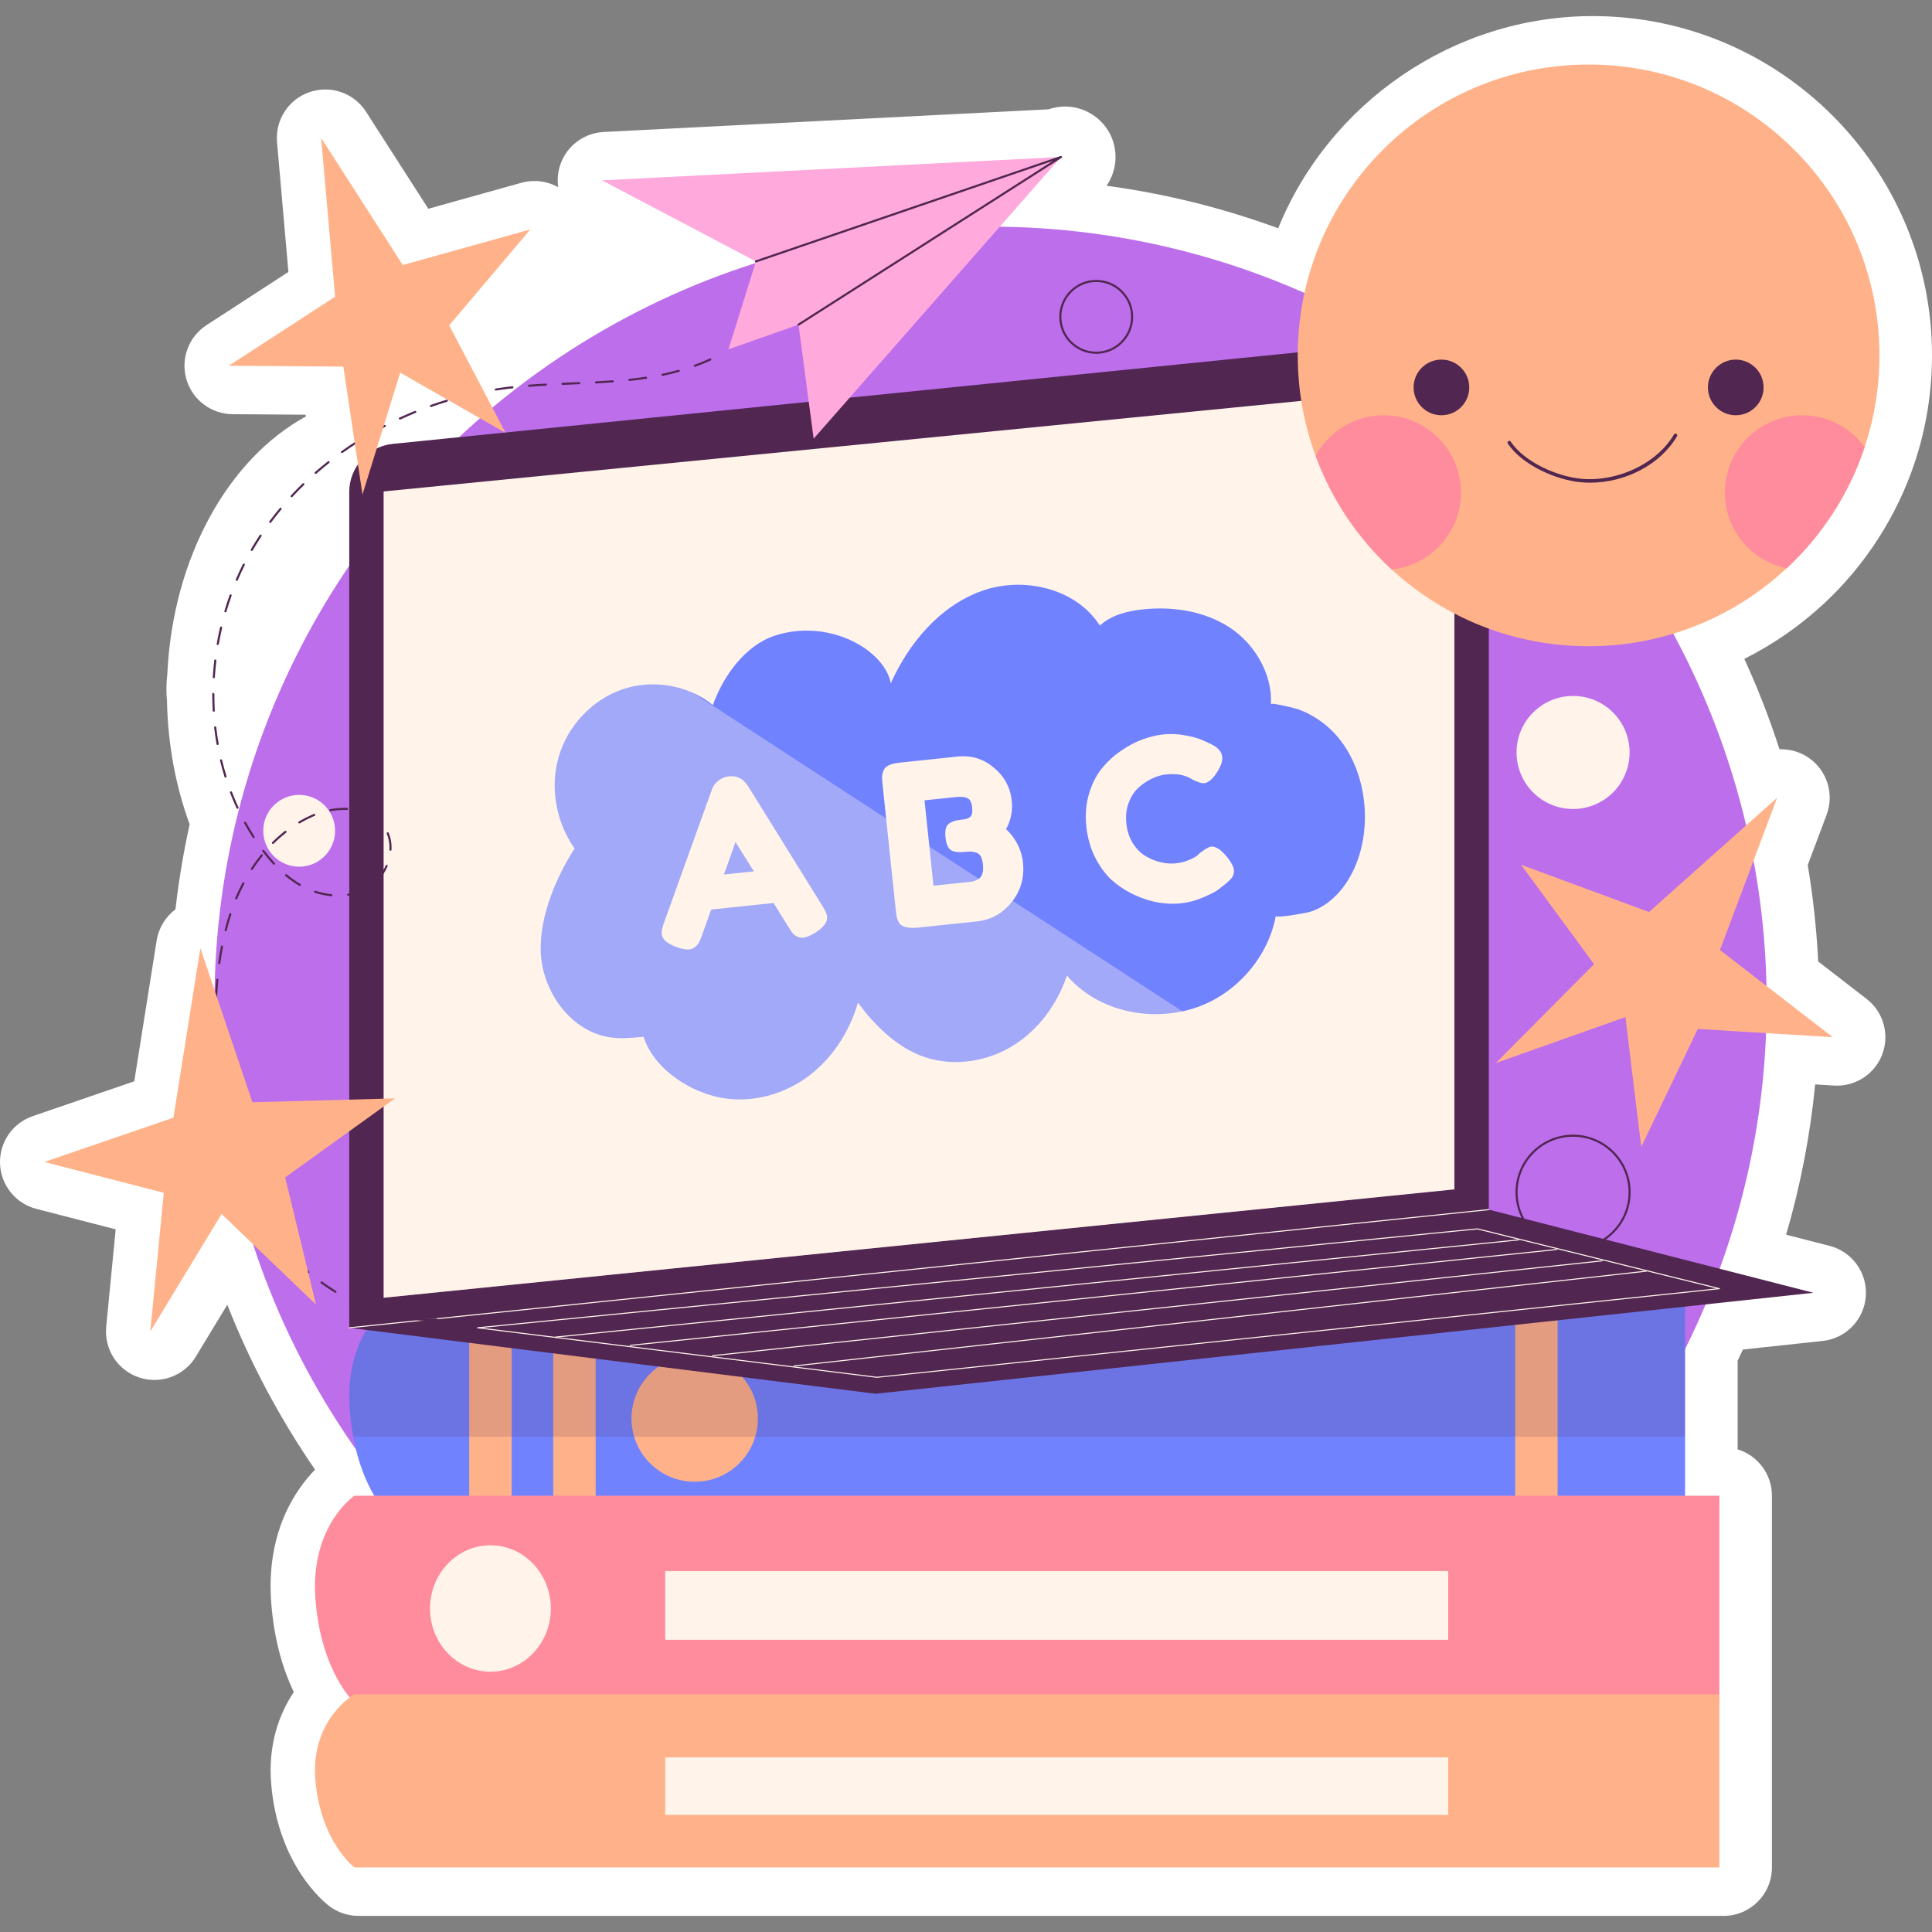 <?xml version="1.0" encoding="UTF-8"?>
<!-- Generator: Adobe Illustrator 25.2.1, SVG Export Plug-In . SVG Version: 6.00 Build 0)  -->
<svg xmlns="http://www.w3.org/2000/svg" xmlns:xlink="http://www.w3.org/1999/xlink" version="1.1" id="Capa_1" x="0px" y="0px" viewBox="0 0 512 512" style="enable-background:new 0 0 512 512;" xml:space="preserve" width="512" height="512">
<rect x="0" y="0" width="512" height="512" fill="#808080" stroke="none"/>
<g>
	<path style="fill:#FFFFFF;" d="M483.327,160.005c11.034-10.276,19.367-23.228,24.101-37.457c3.034-9.123,4.572-18.671,4.572-28.379   c0-49.574-40.332-89.905-89.906-89.905c-36.832,0-69.818,22.921-83.364,56.23c-14.733-5.401-29.931-9.166-45.479-11.268   c2.662-3.851,3.197-8.978,1.041-13.477c-2.225-4.569-6.943-7.52-12.021-7.52c-1.419,0-2.971,0.261-4.334,0.724l-0.058,0.02   l-117.9,6.001c-5.775,0.294-10.639,4.411-11.885,10.056c-0.338,1.538-0.386,3.086-0.173,4.578c-1.908-1.07-4.072-1.644-6.287-1.644   c-1.147,0-2.307,0.152-3.452,0.472l-24.672,6.889L97.006,29.616c-2.411-3.757-6.525-5.904-10.804-5.904   c-1.381,0-2.781,0.223-4.146,0.689c-5.591,1.909-9.156,7.385-8.642,13.269l3.015,34.401L54.733,86.16   c-4.755,3.088-6.921,8.926-5.331,14.367c1.59,5.441,6.56,9.196,12.229,9.237l19.377,0.142l0.068,0.457   C60.555,121.55,45.793,147.658,44.343,178.6c-0.285,2.366-0.315,4.797-0.09,7.176c0.236,11.703,2.365,22.772,6.009,32.674   c-1.638,7.424-2.905,14.948-3.762,22.533c-2.602,1.95-4.443,4.87-4.982,8.259l-5.937,37.313l-26.911,9.237   c-5.362,1.841-8.881,6.979-8.661,12.643c0.222,5.664,4.132,10.512,9.62,11.929l21.025,5.426l-2.511,25.834   c-0.58,5.963,3.041,11.534,8.725,13.424c1.335,0.445,2.701,0.658,4.049,0.658c4.392,0,8.601-2.263,10.978-6.183l8.343-13.755   c6.055,15.382,13.846,30.029,23.255,43.703c-5.243,5.382-13.036,16.665-11.613,35.282c0.769,10.163,3.251,17.959,5.972,23.667   c-3.734,5.629-6.949,13.796-5.955,24.687c1.916,21.262,13.987,30.984,15.357,32.023c2.232,1.69,4.954,2.605,7.754,2.605h361.736   c7.089,0,12.838-5.748,12.838-12.838v-98.521c0-5.786-3.83-10.679-9.091-12.281v-23.502c0.477-0.986,0.945-1.972,1.402-2.954   l21.141-2.276c6.172-0.664,10.984-5.652,11.429-11.843c0.445-6.193-3.604-11.815-9.618-13.358l-11.504-2.948   c3.797-12.978,6.373-26.3,7.702-39.835l4.983,0.307c0.265,0.015,0.529,0.023,0.79,0.023c5.317,0,10.123-3.293,12.012-8.322   c1.983-5.276,0.293-11.229-4.168-14.674l-12.821-9.904c-0.426-8.571-1.352-17.133-2.768-25.566l5.002-13.322   c2.077-5.531,0.111-11.761-4.76-15.102c-2.198-1.507-4.733-2.248-7.257-2.248c-0.154,0-0.309,0.002-0.464,0.008   c-2.635-8.165-5.75-16.17-9.333-23.97c7.468-3.742,14.43-8.525,20.581-14.175C483.007,160.298,483.168,160.153,483.327,160.005z"/>
	<g>
		<g>
			<circle style="fill:#BD6EEB;" cx="262.515" cy="265.736" r="205.672"/>
		</g>
		<g>
			<g>
				<path style="fill:#FFF3EA;" d="M431.86,199.411c0,8.273-6.706,14.979-14.979,14.979c-8.273,0-14.979-6.706-14.979-14.979      c0-8.272,6.706-14.979,14.979-14.979C425.154,184.432,431.86,191.138,431.86,199.411z"/>
			</g>
			<g>
				<path style="fill:#512651;" d="M290.51,93.757c-5.4,0-9.792-4.393-9.792-9.793c0-5.4,4.393-9.792,9.792-9.792      c5.4,0,9.792,4.393,9.792,9.792C300.303,89.364,295.91,93.757,290.51,93.757z M290.51,74.725c-5.095,0-9.239,4.145-9.239,9.239      c0,5.095,4.144,9.239,9.239,9.239c5.095,0,9.239-4.145,9.239-9.239C299.75,78.87,295.605,74.725,290.51,74.725z"/>
			</g>
			<g>
				<path style="fill:#FFF3EA;" d="M88.8,220.169c0,5.255-4.26,9.516-9.516,9.516c-5.256,0-9.516-4.26-9.516-9.516      c0-5.256,4.261-9.516,9.516-9.516C84.54,210.653,88.8,214.914,88.8,220.169z"/>
			</g>
			<g>
				<path style="fill:#512651;" d="M416.882,331.204c-8.412,0-15.256-6.844-15.256-15.255c0-8.412,6.844-15.255,15.256-15.255      c8.412,0,15.255,6.844,15.255,15.255C432.137,324.361,425.294,331.204,416.882,331.204z M416.882,301.247      c-8.107,0-14.703,6.596-14.703,14.702c0,8.107,6.596,14.702,14.703,14.702c8.106,0,14.702-6.596,14.702-14.702      C431.584,307.843,424.988,301.247,416.882,301.247z"/>
			</g>
		</g>
		<g>
			<g>
				<g>
					<path style="fill:#7182FF;" d="M446.562,346.062v54.816H102.497c0,0-6.29-5.991-8.9-20.133       c-0.428-2.225-0.728-4.643-0.92-7.274c-1.412-19.406,9.82-27.408,9.82-27.408H446.562z"/>
				</g>
				<g>
					<rect x="124.342" y="346.062" style="fill:#FFB289;" width="11.254" height="54.816"/>
				</g>
				<g>
					<rect x="146.615" y="346.062" style="fill:#FFB289;" width="11.233" height="54.816"/>
				</g>
				<g>
					<rect x="401.545" y="346.062" style="fill:#FFB289;" width="11.233" height="54.816"/>
				</g>
				<g>
					
						<ellipse transform="matrix(0.707 -0.707 0.707 0.707 -211.897 240.333)" style="fill:#FFB289;" cx="184.159" cy="375.949" rx="16.752" ry="16.752"/>
				</g>
			</g>
			<g style="opacity:0.16;">
				<path style="fill:#512651;" d="M446.562,346.062v34.682H93.596c-0.428-2.225-0.728-4.643-0.92-7.274      c-1.412-19.406,9.82-27.408,9.82-27.408H446.562z"/>
			</g>
		</g>
		<g>
			<g>
				<path style="fill:#FF8C9D;" d="M455.653,396.378v54.816H93.916c0,0-8.863-8.023-10.325-27.408      c-1.485-19.406,10.325-27.408,10.325-27.408H455.653z"/>
			</g>
			<g>
				<ellipse style="fill:#FFF3EA;" cx="129.969" cy="426.267" rx="16.011" ry="16.752"/>
			</g>
			<g>
				<rect x="176.292" y="416.347" style="fill:#FFF3EA;" width="207.501" height="18.209"/>
			</g>
		</g>
		<g>
			<g>
				<path style="fill:#FFB289;" d="M455.653,449.011v45.887H93.916c0,0-8.863-6.716-10.325-22.944      c-1.485-16.245,10.325-22.943,10.325-22.943H455.653z"/>
			</g>
			<g>
				<rect x="176.292" y="465.727" style="fill:#FFF3EA;" width="207.501" height="15.243"/>
			</g>
		</g>
		<g>
			<g>
				<g>
					<g>
						<path style="fill:#512651;" d="M92.553,130.405v221.472l302-31.32V102.456c0-7.601-6.567-13.537-14.129-12.772        l-276.325,27.949C97.543,118.296,92.553,123.816,92.553,130.405z"/>
					</g>
				</g>
				<g>
					<g>
						<polygon style="fill:#FFF3EA;" points="101.68,130.234 101.68,343.911 385.427,315.199 385.427,102.23       "/>
					</g>
					<g>
						<polygon style="fill:#512651;" points="92.553,351.878 232.007,369.359 480.567,342.6 394.553,320.558       "/>
					</g>
					<g>
						<g>
							<path style="fill:#7182FF;" d="M188.92,186.847c-6.591-5.363-16.026-6.909-24.058-4.133         c-8.031,2.775-14.447,9.706-16.806,17.869c-2.36,8.163-0.684,17.345,4.227,24.279c-5.34,8.233-10.071,19.923-8.785,29.651         c1.286,9.729,8.568,19.048,18.286,20.41c2.902,0.407,5.851,0.117,8.767-0.173c2.511,7.932,11.006,13.86,19.085,15.849         c8.079,1.988,16.916-0.014,23.739-4.775c6.823-4.761,11.66-12.108,13.988-20.096c4.253,5.765,9.851,11.336,16.511,13.976         c7.677,3.043,16.702,1.996,23.841-2.154c7.139-4.15,12.399-11.192,15.029-19.02c7.761,9.049,20.834,12.16,32.347,9.066         c11.513-3.094,20.837-13.181,23.018-24.901c-0.14,0.761,8.025-0.77,8.757-0.969c4.504-1.228,8.213-4.863,10.581-8.808         c7.479-12.461,5.091-32.248-6.801-41.307c-2.031-1.547-4.286-2.811-6.69-3.679c-0.567-0.205-7.123-1.832-7.152-1.33         c0.455-7.893-4.298-15.98-10.914-20.307c-6.617-4.326-14.888-5.607-22.756-4.835c-4.2,0.412-8.545,1.478-11.667,4.318         c-6.324-9.905-20.307-13.139-31.359-9.146c-11.052,3.993-19.241,13.745-24.049,24.468c-0.649-3.853-3.915-7.353-7.175-9.508         c-6.857-4.533-15.824-5.715-23.621-3.112C197.464,171.084,191.679,179.104,188.92,186.847z"/>
						</g>
						<g>
							<g>
								<g>
									<path style="fill:#FFF3EA;" d="M198.253,208.335l19.612,31.606c0.819,1.279,1.263,2.258,1.334,2.935           c0.15,1.43-0.867,2.848-3.052,4.241c-1.282,0.817-2.381,1.276-3.295,1.374c-0.638,0.067-1.223-0.055-1.757-0.362           c-0.537-0.302-0.932-0.643-1.195-1.017c-0.262-0.377-0.632-0.938-1.111-1.696l-3.783-6.116l-16.528,1.737l-2.426,6.769           c-0.316,0.84-0.561,1.447-0.744,1.832c-0.181,0.379-0.499,0.784-0.957,1.212c-0.458,0.436-1.005,0.681-1.643,0.748           c-0.915,0.095-2.084-0.121-3.507-0.658c-2.425-0.869-3.71-2.022-3.86-3.452c-0.072-0.678,0.158-1.729,0.693-3.148           l12.605-35.053c0.342-0.963,0.931-1.767,1.769-2.421c0.833-0.649,1.752-1.027,2.746-1.133           C195.3,205.508,197,206.377,198.253,208.335z M194.924,223.165l-3.076,8.588l7.934-0.835L194.924,223.165z"/>
								</g>
							</g>
							<g>
								<g>
									<path style="fill:#FFF3EA;" d="M266.622,219.718c2.638,2.537,4.14,5.539,4.504,8.999c0.339,3.988-0.649,7.412-2.963,10.265           c-2.413,3.07-5.508,4.803-9.287,5.201l-15.694,1.649c-1.035,0.107-1.9,0.1-2.6-0.03c-0.694-0.128-1.237-0.311-1.626-0.551           c-0.385-0.242-0.698-0.628-0.936-1.169c-0.237-0.538-0.387-0.991-0.445-1.372c-0.061-0.376-0.128-0.941-0.208-1.697           l-3.482-33.119c-0.1-0.954-0.144-1.652-0.131-2.098c0.015-0.442,0.147-0.98,0.404-1.611           c0.255-0.632,0.749-1.103,1.479-1.422c0.731-0.321,1.733-0.544,3.007-0.677l15.036-1.581           c3.661-0.385,6.858,0.566,9.592,2.85c2.858,2.32,4.478,5.285,4.858,8.904C268.405,214.883,267.903,217.375,266.622,219.718           z M260.496,229.17c-0.097-0.913-0.284-1.639-0.561-2.172c-0.277-0.536-0.687-0.881-1.225-1.051           c-0.542-0.162-1.013-0.254-1.417-0.272s-1.004,0.015-1.8,0.1c-1.551,0.163-2.716,0.004-3.489-0.481           c-0.774-0.482-1.257-1.616-1.444-3.407c-0.175-1.668,0.075-2.823,0.752-3.457c0.677-0.633,1.873-1.042,3.583-1.22           c0.515-0.056,0.911-0.116,1.186-0.185c0.275-0.069,0.57-0.21,0.89-0.427c0.318-0.214,0.525-0.538,0.622-0.969           c0.095-0.432,0.105-1.008,0.03-1.725c-0.135-1.274-0.548-2.072-1.249-2.401c-0.698-0.328-1.704-0.423-3.017-0.285           l-8.353,0.878l2.377,22.613l9.786-1.028c0.398-0.043,0.734-0.106,1.006-0.193c0.271-0.09,0.646-0.271,1.12-0.542           c0.474-0.268,0.816-0.729,1.031-1.376C260.537,230.926,260.596,230.124,260.496,229.17z"/>
								</g>
							</g>
							<g>
								<g>
									<path style="fill:#FFF3EA;" d="M317.906,226.139l0.331-0.273c1.268-0.938,2.181-1.438,2.738-1.499           c1.234-0.13,2.685,0.849,4.35,2.927c1.021,1.298,1.577,2.386,1.67,3.259c0.082,0.795-0.114,1.499-0.591,2.113           c-0.479,0.616-1.221,1.298-2.231,2.045c-0.33,0.276-0.804,0.647-1.421,1.116c-0.614,0.469-1.901,1.124-3.864,1.977           c-1.961,0.848-3.958,1.377-5.987,1.589c-1.75,0.185-3.616,0.132-5.596-0.164c-1.981-0.296-4.059-0.92-6.231-1.877           c-2.173-0.958-4.163-2.198-5.973-3.715c-1.808-1.519-3.379-3.548-4.711-6.081c-1.332-2.535-2.162-5.376-2.494-8.52           c-0.322-3.06-0.1-5.909,0.669-8.546c0.769-2.633,1.872-4.861,3.31-6.683c1.438-1.819,3.132-3.406,5.082-4.756           c1.949-1.353,3.882-2.381,5.801-3.084c1.916-0.706,3.789-1.156,5.62-1.348c1.87-0.195,3.799-0.102,5.789,0.269           c1.991,0.374,3.514,0.807,4.573,1.298l1.518,0.686c0.764,0.365,1.348,0.67,1.759,0.929c0.409,0.26,0.81,0.632,1.201,1.113           c0.393,0.479,0.621,1.017,0.683,1.62c0.104,0.994-0.199,2.107-0.914,3.35c-1.325,2.313-2.605,3.532-3.836,3.663           c-0.716,0.075-1.776-0.255-3.181-0.994c-1.814-1.174-4.112-1.619-6.898-1.324c-1.234,0.127-2.483,0.491-3.747,1.086           c-1.264,0.596-2.456,1.396-3.577,2.398c-1.124,1.002-1.999,2.342-2.627,4.017c-0.63,1.672-0.837,3.507-0.629,5.497           c0.213,2.026,0.801,3.794,1.763,5.301c0.963,1.511,2.109,2.645,3.436,3.412c1.328,0.767,2.672,1.298,4.029,1.596           c1.36,0.302,2.635,0.388,3.829,0.263c1.233-0.13,2.379-0.41,3.441-0.849c1.06-0.43,1.812-0.831,2.257-1.2L317.906,226.139z           "/>
								</g>
							</g>
						</g>
					</g>
				</g>
			</g>
			<g>
				<path style="fill:#FFF3EA;" d="M92.553,352.016c-0.07,0-0.131-0.053-0.137-0.124c-0.009-0.076,0.047-0.144,0.123-0.152      l302-31.32c0.072-0.012,0.145,0.048,0.151,0.124c0.009,0.076-0.046,0.144-0.123,0.152l-302,31.32      C92.563,352.016,92.557,352.016,92.553,352.016z"/>
			</g>
			<g>
				<g>
					<path style="fill:#FFF3EA;" d="M232.39,365.135l-105.825-13.12c-0.07-0.009-0.122-0.069-0.121-0.139       c0.001-0.071,0.054-0.129,0.124-0.136l264.942-26.212c0.02-0.002,0.032,0,0.048,0.003l64.13,15.842       c0.065,0.016,0.109,0.077,0.105,0.144c-0.004,0.067-0.057,0.121-0.124,0.128L232.39,365.135z M127.831,351.894l104.561,12.966       l222.461-23.407l-63.34-15.647L127.831,351.894z"/>
				</g>
				<g>
					<path style="fill:#FFF3EA;" d="M147.202,354.483c-0.07,0-0.131-0.053-0.137-0.124c-0.009-0.076,0.048-0.144,0.123-0.152       l255.247-25.766c0.087-0.01,0.144,0.048,0.151,0.124c0.009,0.076-0.047,0.144-0.123,0.152l-255.247,25.766       C147.211,354.483,147.207,354.483,147.202,354.483z"/>
				</g>
				<g>
					<path style="fill:#FFF3EA;" d="M167.006,356.668c-0.07,0-0.131-0.053-0.137-0.124c-0.009-0.076,0.046-0.144,0.123-0.152       l245.549-25.402c0.073-0.015,0.145,0.048,0.151,0.124c0.009,0.076-0.046,0.144-0.123,0.152L167.02,356.668       C167.015,356.668,167.01,356.668,167.006,356.668z"/>
				</g>
				<g>
					<path style="fill:#FFF3EA;" d="M188.856,359.399c-0.07,0-0.13-0.052-0.137-0.124c-0.009-0.076,0.046-0.144,0.122-0.152       l235.717-25.128c0.086-0.01,0.144,0.047,0.152,0.123c0.009,0.076-0.046,0.144-0.122,0.152l-235.717,25.128       C188.866,359.399,188.86,359.399,188.856,359.399z"/>
				</g>
				<g>
					<path style="fill:#FFF3EA;" d="M210.434,362.131c-0.07,0-0.13-0.052-0.137-0.123c-0.009-0.076,0.046-0.144,0.122-0.153       l225.884-25.128c0.079-0.004,0.145,0.046,0.152,0.123c0.009,0.076-0.046,0.144-0.122,0.153L210.449,362.13       C210.444,362.131,210.44,362.131,210.434,362.131z"/>
				</g>
			</g>
			<g style="opacity:0.34;">
				<polygon style="fill:#FFF3EA;" points="101.68,130.234 385.697,315.104 101.68,343.911     "/>
			</g>
		</g>
		<g>
			<g>
				<path style="fill:#FFB289;" d="M498.07,94.169c0,8.494-1.369,16.668-3.915,24.327c-4.129,12.41-11.318,23.407-20.668,32.115      c-0.021,0-0.021,0-0.021,0c-13.757,12.816-32.201,20.647-52.462,20.647c-20.133,0-38.448-7.702-52.184-20.347      c-0.021,0-0.021,0-0.021,0c-8.901-8.216-15.876-18.507-20.133-30.082c-3.081-8.301-4.75-17.288-4.75-26.659      c0-42.556,34.511-77.067,77.089-77.067C463.559,17.101,498.07,51.613,498.07,94.169z"/>
			</g>
			<g>
				<g>
					<g>
						<path style="fill:#512651;" d="M389.369,102.673c0,4.073-3.302,7.375-7.375,7.375c-4.073,0-7.375-3.302-7.375-7.375        c0-4.073,3.302-7.375,7.375-7.375C386.067,95.298,389.369,98.6,389.369,102.673z"/>
					</g>
					<g>
						<circle style="fill:#512651;" cx="459.993" cy="102.673" r="7.375"/>
					</g>
				</g>
				<g>
					<path style="fill:#512651;" d="M421.383,127.917c-0.762,0-1.524-0.032-2.285-0.096c-6.603-0.559-15.707-4.552-19.512-10.267       c-0.143-0.214-0.085-0.504,0.13-0.647c0.212-0.141,0.504-0.085,0.646,0.13c3.65,5.48,12.432,9.314,18.815,9.855       c9.687,0.821,19.98-4.125,24.448-11.759c0.131-0.223,0.414-0.297,0.638-0.167c0.223,0.13,0.297,0.416,0.167,0.638       C440.066,123.059,430.821,127.917,421.383,127.917z"/>
				</g>
			</g>
			<g>
				<path style="fill:#FF8C9D;" d="M387.176,130.542c0,10.591-8.066,19.299-18.358,20.369c-0.021,0-0.021,0-0.021,0      c-8.901-8.216-15.876-18.507-20.133-30.082c3.444-6.419,10.249-10.784,18.037-10.784      C377.997,110.044,387.176,119.223,387.176,130.542z"/>
			</g>
			<g>
				<path style="fill:#FF8C9D;" d="M494.154,118.496c-4.129,12.41-11.318,23.407-20.668,32.115c-0.021,0-0.021,0-0.021,0      c-9.35-1.926-16.368-10.184-16.368-20.069c0-11.318,9.179-20.497,20.497-20.497      C484.398,110.044,490.432,113.361,494.154,118.496z"/>
			</g>
		</g>
		<g>
			<g>
				<g>
					<path style="fill:#512651;" d="M195.637,91.222c-0.085,0-0.169-0.039-0.224-0.113c-0.09-0.123-0.064-0.296,0.059-0.387       c1.151-0.845,2.252-1.757,3.271-2.708c0.115-0.104,0.288-0.098,0.391,0.013c0.105,0.112,0.098,0.287-0.013,0.392       c-1.036,0.966-2.153,1.892-3.321,2.749C195.751,91.204,195.694,91.222,195.637,91.222z"/>
				</g>
				<g>
					<path style="fill:#512651;" d="M111.382,349.947h-0.011c-0.553-0.034-1.129-0.078-1.693-0.133c-0.011,0-0.011,0-0.011,0       c-0.144-0.022-0.243-0.133-0.243-0.276c0-0.011,0-0.022,0-0.033c0.011-0.144,0.155-0.254,0.298-0.244l0.011,0.034v-0.034       c0.532,0.055,1.074,0.089,1.671,0.133c0.144,0.011,0.265,0.133,0.254,0.287C111.648,349.825,111.525,349.947,111.382,349.947z        M105.308,349.161c-0.011,0-0.032,0-0.055,0c-1.438-0.288-2.887-0.653-4.326-1.084c-0.121-0.044-0.199-0.144-0.199-0.266       c0-0.033,0-0.055,0.011-0.089c0.044-0.144,0.2-0.221,0.344-0.177c1.438,0.431,2.876,0.785,4.282,1.062       c0.154,0.033,0.243,0.177,0.22,0.332C105.552,349.073,105.441,349.161,105.308,349.161z M96.823,346.617       c-0.044,0-0.077-0.011-0.11-0.022c-1.349-0.542-2.711-1.161-4.06-1.847c-0.011,0-0.011,0-0.011-0.011       c-0.089-0.044-0.145-0.144-0.145-0.244c0-0.033,0.012-0.077,0.034-0.122c0.067-0.121,0.232-0.188,0.365-0.121       c1.305,0.663,2.656,1.272,4.027,1.825c0.145,0.055,0.211,0.221,0.156,0.365C97.033,346.55,96.934,346.617,96.823,346.617z        M88.901,342.612c-0.055,0-0.099-0.011-0.144-0.044c-1.25-0.763-2.5-1.593-3.716-2.478c-0.067-0.044-0.111-0.133-0.111-0.221       c0-0.056,0.012-0.111,0.055-0.166c0.078-0.122,0.266-0.144,0.388-0.055c1.184,0.863,2.422,1.682,3.673,2.456       c0.066,0.033,0.11,0.099,0.121,0.166c0.023,0.077,0,0.155-0.034,0.21C89.079,342.568,88.99,342.612,88.901,342.612z        M81.711,337.402c-0.066,0-0.121-0.022-0.176-0.066c-1.106-0.93-2.213-1.947-3.297-2.998c-0.055-0.056-0.078-0.122-0.089-0.199       c0-0.077,0.034-0.144,0.089-0.199c0.099-0.099,0.287-0.111,0.387,0c1.063,1.04,2.157,2.036,3.264,2.976       c0.122,0.1,0.133,0.277,0.034,0.387C81.866,337.368,81.788,337.402,81.711,337.402z M75.372,331.184       c-0.078,0-0.154-0.034-0.199-0.089c-0.974-1.106-1.925-2.257-2.833-3.44c-0.044-0.056-0.055-0.111-0.055-0.166       c0-0.088,0.034-0.177,0.11-0.221c0.111-0.099,0.299-0.066,0.388,0.044c0.874,1.161,1.825,2.312,2.798,3.418       c0.101,0.111,0.089,0.288-0.022,0.387C75.505,331.162,75.438,331.184,75.372,331.184z M69.995,324.137       c-0.089,0-0.177-0.055-0.232-0.133c-0.41-0.63-0.83-1.294-1.227-1.958c-0.344-0.575-0.698-1.184-1.074-1.848c0,0,0,0,0-0.011       c-0.022-0.034-0.032-0.078-0.032-0.122c0-0.11,0.044-0.199,0.132-0.254c0.133-0.066,0.31-0.022,0.388,0.111       c0.365,0.664,0.718,1.272,1.062,1.847c0.399,0.653,0.796,1.294,1.216,1.936c0.044,0.066,0.056,0.133,0.044,0.21       c-0.022,0.066-0.066,0.133-0.121,0.177C70.106,324.115,70.05,324.137,69.995,324.137z M65.658,316.393       c-0.11,0-0.209-0.055-0.254-0.155c-0.642-1.339-1.25-2.71-1.803-4.071l-0.012-0.011c0-0.033-0.011-0.066-0.011-0.099       c0-0.111,0.067-0.21,0.166-0.254c0.144-0.056,0.298,0.011,0.365,0.144c0,0.011,0,0.011,0,0.011       c0.011,0.011,0.011,0.022,0.011,0.033c0.564,1.361,1.161,2.711,1.792,4.005c0.066,0.144,0,0.31-0.133,0.376       C65.736,316.393,65.703,316.393,65.658,316.393z M62.284,308.184c-0.11,0-0.222-0.078-0.255-0.188       c-0.475-1.35-0.929-2.788-1.349-4.249c-0.011-0.022-0.011-0.055-0.011-0.077c0-0.121,0.089-0.221,0.199-0.266       c0.144-0.033,0.299,0.044,0.343,0.189l0,0c0.011,0.011,0.011,0.022,0.011,0.022c0.41,1.416,0.851,2.832,1.328,4.204       c0.044,0.144-0.033,0.299-0.166,0.354C62.35,308.184,62.318,308.184,62.284,308.184z M59.829,299.655       c-0.133,0-0.244-0.089-0.277-0.21c-0.321-1.394-0.631-2.854-0.918-4.359c0-0.022,0-0.033,0-0.056       c0-0.133,0.089-0.243,0.222-0.265c0.154-0.034,0.298,0.077,0.321,0.221c0.277,1.471,0.586,2.921,0.917,4.326       c0.023,0.077,0,0.155-0.032,0.21c-0.044,0.066-0.099,0.111-0.177,0.133C59.861,299.655,59.85,299.655,59.829,299.655z        M58.18,290.926c-0.133,0-0.255-0.099-0.277-0.232c-0.211-1.46-0.387-2.954-0.542-4.425c0,0,0-0.011,0-0.022       c0-0.144,0.111-0.266,0.255-0.277s0.277,0.099,0.298,0.244c0.156,1.515,0.344,2.998,0.542,4.403       c0.022,0.144-0.078,0.287-0.232,0.309C58.202,290.926,58.191,290.926,58.18,290.926z M57.284,282.097h-0.012       c-0.154,0-0.277-0.111-0.287-0.254c-0.099-1.494-0.166-2.987-0.211-4.447v-0.011c0-0.155,0.122-0.277,0.266-0.277h0.011       c0.145,0,0.266,0.122,0.277,0.265c0.044,1.527,0.122,3.009,0.211,4.425C57.549,281.954,57.439,282.087,57.284,282.097       L57.284,282.097z M56.985,273.225c-0.154,0-0.287-0.122-0.287-0.277c0.011-1.438,0.034-2.943,0.077-4.447       c0-0.155,0.122-0.265,0.276-0.265h0.012c0.144,0,0.265,0.122,0.265,0.277c-0.043,1.571-0.066,3.02-0.066,4.436       C57.262,273.103,57.129,273.225,56.985,273.225z M57.251,264.352c0,0-0.011-0.011-0.023-0.011       c-0.066,0-0.133-0.034-0.188-0.089c-0.044-0.056-0.077-0.122-0.066-0.199c0.089-1.571,0.21-3.02,0.342-4.436       c0.011-0.155,0.144-0.266,0.299-0.254c0.144,0.022,0.254,0.132,0.254,0.277c0,0.011,0,0.022,0,0.033       c-0.144,1.405-0.254,2.899-0.342,4.414C57.517,264.231,57.395,264.352,57.251,264.352z M58.102,255.513       c-0.011,0-0.022,0-0.032-0.011c-0.078-0.011-0.145-0.044-0.189-0.099c-0.043-0.066-0.055-0.133-0.055-0.21       c0.211-1.483,0.454-2.965,0.73-4.392c0.023-0.144,0.177-0.254,0.321-0.222c0.133,0.022,0.232,0.133,0.232,0.266       c0,0.022,0,0.044-0.011,0.055c0,0.011,0,0.011,0,0.022c-0.266,1.372-0.509,2.844-0.72,4.348       C58.357,255.413,58.246,255.513,58.102,255.513z M59.795,246.795c-0.022,0-0.044,0-0.066-0.011       c-0.078-0.011-0.133-0.067-0.177-0.133c-0.034-0.055-0.044-0.133-0.023-0.199c0.388-1.527,0.797-2.932,1.25-4.281       c0.044-0.144,0.211-0.221,0.344-0.177c0.121,0.044,0.199,0.144,0.199,0.266c0,0.022-0.011,0.055-0.011,0.077       c0,0,0,0-0.011,0.011c0,0.011,0,0.022-0.012,0.033c-0.453,1.372-0.862,2.799-1.227,4.204       C60.038,246.707,59.917,246.795,59.795,246.795z M62.594,238.377c-0.033,0-0.067-0.011-0.099-0.022       c-0.078-0.033-0.133-0.077-0.155-0.155c-0.034-0.066-0.022-0.144,0-0.21c0.078-0.177,0.155-0.354,0.232-0.531       c0.521-1.195,1.085-2.378,1.682-3.496c0.066-0.133,0.232-0.189,0.365-0.122c0.089,0.044,0.155,0.144,0.155,0.244       c0,0.044-0.011,0.089-0.034,0.133c-0.597,1.128-1.151,2.29-1.659,3.463c-0.055,0.111-0.099,0.232-0.154,0.343l-0.078,0.188       C62.804,238.31,62.705,238.377,62.594,238.377z M87.829,237.503c-0.011,0-0.022,0-0.022,0       c-1.494-0.133-2.966-0.442-4.404-0.918c-0.11-0.044-0.188-0.144-0.188-0.265c0-0.033,0-0.066,0.011-0.089       c0.044-0.133,0.211-0.221,0.354-0.177c1.394,0.465,2.832,0.763,4.271,0.896c0.155,0.022,0.265,0.155,0.254,0.31       C88.094,237.392,87.972,237.503,87.829,237.503z M92.254,237.381c-0.133,0-0.254-0.099-0.277-0.232c0-0.011,0-0.022,0-0.033       v-0.011c0-0.133,0.099-0.254,0.232-0.277c1.482-0.232,2.877-0.675,4.149-1.294c0.133-0.066,0.299-0.011,0.365,0.132       c0.067,0.133,0.011,0.299-0.122,0.365c-1.327,0.642-2.766,1.096-4.303,1.339C92.287,237.381,92.265,237.381,92.254,237.381z        M79.454,234.77c-0.043,0-0.099-0.022-0.144-0.044c-1.25-0.719-2.477-1.593-3.661-2.567c-0.067-0.055-0.099-0.132-0.099-0.221       c0-0.056,0.022-0.122,0.055-0.166c0.099-0.121,0.287-0.132,0.399-0.044c1.151,0.962,2.367,1.814,3.584,2.522       c0.067,0.033,0.111,0.099,0.133,0.166c0.023,0.078,0.011,0.144-0.022,0.21C79.643,234.715,79.554,234.77,79.454,234.77z        M100.042,233.453c-0.066,0-0.133-0.033-0.188-0.077s-0.089-0.121-0.089-0.188c0-0.077,0.023-0.144,0.078-0.199       c0.973-1.04,1.77-2.257,2.367-3.618c0.055-0.144,0.221-0.21,0.365-0.144c0.067,0.022,0.11,0.077,0.144,0.144       c0.023,0.078,0.023,0.144-0.011,0.21c-0.608,1.416-1.438,2.689-2.467,3.784C100.186,233.42,100.12,233.453,100.042,233.453z        M66.754,230.544c-0.055,0-0.11-0.022-0.155-0.044c-0.067-0.044-0.111-0.111-0.122-0.177c-0.011-0.078,0-0.155,0.044-0.211       c0.83-1.261,1.715-2.478,2.633-3.606c0.089-0.121,0.277-0.133,0.387-0.044c0.067,0.055,0.1,0.133,0.1,0.21       c0,0.066-0.023,0.133-0.056,0.177c-0.929,1.139-1.803,2.334-2.599,3.562C66.931,230.5,66.842,230.544,66.754,230.544z        M72.606,229.161c-0.078,0-0.144-0.033-0.199-0.089c-0.963-1.029-1.925-2.179-2.866-3.429c-0.032-0.044-0.055-0.1-0.055-0.166       c0-0.088,0.044-0.166,0.111-0.221c0.11-0.089,0.298-0.066,0.387,0.055c0.929,1.228,1.881,2.368,2.821,3.385       c0.055,0.055,0.078,0.122,0.078,0.199c0,0.077-0.034,0.144-0.089,0.199C72.739,229.139,72.672,229.161,72.606,229.161z        M103.472,225.455h-0.012c-0.144-0.011-0.265-0.132-0.265-0.277v-0.011c0.011-0.188,0.022-0.354,0.022-0.52       c0-1.317-0.243-2.567-0.72-3.706c-0.022-0.066-0.022-0.144,0-0.211c0.034-0.066,0.089-0.121,0.156-0.154       c0.133-0.056,0.298,0.011,0.365,0.154c0.497,1.206,0.752,2.523,0.752,3.916c0,0.188-0.011,0.365-0.022,0.542       C103.749,225.345,103.627,225.455,103.472,225.455z M72.34,223.663c-0.078,0-0.144-0.033-0.199-0.089       c-0.111-0.1-0.099-0.277,0-0.387c1.062-1.051,2.19-2.047,3.352-2.965c0.121-0.088,0.298-0.067,0.387,0.056       c0.044,0.044,0.055,0.099,0.066,0.166c0,0.089-0.044,0.166-0.11,0.222c-1.14,0.885-2.246,1.87-3.297,2.909       C72.484,223.629,72.418,223.663,72.34,223.663z M67.218,222.114c-0.089,0-0.177-0.044-0.232-0.122       c-0.785-1.228-1.549-2.511-2.279-3.816c0-0.011,0-0.011,0-0.011c-0.023-0.044-0.034-0.089-0.034-0.133       c-0.011-0.099,0.044-0.199,0.133-0.243c0.133-0.078,0.309-0.022,0.387,0.111c0.697,1.272,1.461,2.544,2.257,3.794       c0.089,0.122,0.044,0.299-0.078,0.377C67.329,222.103,67.274,222.114,67.218,222.114z M79.333,218.22       c-0.099,0-0.188-0.055-0.243-0.132c-0.033-0.066-0.044-0.144-0.033-0.21c0.022-0.078,0.066-0.133,0.133-0.177       c1.106-0.653,2.245-1.239,3.408-1.748c0.188-0.089,0.387-0.166,0.586-0.254l0,0c0.144-0.055,0.31,0.011,0.365,0.155       c0.012,0.033,0.023,0.066,0.023,0.099c0,0.111-0.067,0.21-0.166,0.254l0,0c-0.011,0.011-0.022,0.011-0.034,0.011       c-0.188,0.077-0.364,0.155-0.553,0.232c-1.139,0.509-2.268,1.084-3.351,1.726C79.421,218.209,79.377,218.22,79.333,218.22z        M100.175,217.545c-0.066,0-0.122-0.022-0.177-0.066c-1.039-0.907-2.301-1.615-3.75-2.102       c-0.078-0.022-0.133-0.066-0.166-0.133c-0.034-0.066-0.034-0.144-0.011-0.21c0.044-0.144,0.199-0.221,0.342-0.177       c1.516,0.509,2.854,1.25,3.95,2.201c0.055,0.055,0.089,0.122,0.089,0.199c0.011,0.077-0.022,0.144-0.066,0.188       C100.33,217.512,100.264,217.545,100.175,217.545z M87.552,214.989c-0.133,0-0.254-0.099-0.277-0.221       c-0.011-0.078,0-0.144,0.044-0.21c0.044-0.066,0.099-0.1,0.177-0.122c1.294-0.232,2.578-0.354,3.817-0.354       c0.21,0,0.442,0,0.663,0.011c0.144,0,0.266,0.122,0.266,0.277v0.011c0,0.155-0.122,0.265-0.277,0.265h-0.011       c-0.255-0.011-0.454-0.011-0.642-0.011c-1.218,0-2.468,0.122-3.718,0.343C87.586,214.989,87.563,214.989,87.552,214.989z        M62.948,214.348c-0.11,0-0.21-0.066-0.254-0.166c-0.62-1.339-1.206-2.721-1.737-4.104c-0.011-0.033-0.022-0.066-0.022-0.099       c0-0.111,0.077-0.221,0.177-0.254c0.144-0.056,0.309,0.022,0.364,0.155c0.532,1.383,1.106,2.754,1.716,4.071       c0.066,0.133,0.011,0.299-0.133,0.365C63.026,214.337,62.981,214.348,62.948,214.348z M59.762,206.062       c-0.121,0-0.232-0.077-0.265-0.199c-0.432-1.394-0.83-2.843-1.184-4.292c-0.011-0.022-0.011-0.044-0.011-0.066       c0-0.133,0.089-0.243,0.21-0.265c0.156-0.034,0.299,0.055,0.332,0.199c0.354,1.439,0.753,2.876,1.184,4.271       c0.044,0.144-0.034,0.299-0.188,0.343C59.817,206.062,59.784,206.062,59.762,206.062z M57.671,197.433       c-0.133,0-0.255-0.089-0.277-0.221c-0.255-1.438-0.465-2.921-0.642-4.403c0-0.011,0-0.011,0-0.011c0-0.011,0-0.022,0-0.033       c-0.011-0.144,0.099-0.254,0.243-0.277c0.156-0.011,0.289,0.099,0.31,0.244c0.166,1.515,0.387,2.987,0.642,4.381       c0.022,0.144-0.078,0.287-0.232,0.321C57.705,197.433,57.682,197.433,57.671,197.433z M56.643,188.615       c-0.145,0-0.266-0.111-0.266-0.266c-0.089-1.438-0.122-2.876-0.122-4.27v-0.177c0-0.011,0-0.011,0-0.022       c0.011-0.144,0.133-0.254,0.277-0.254s0.266,0.121,0.277,0.265v0.011c0,0.011,0,0.022,0,0.033v0.144       c0,1.416,0.034,2.843,0.111,4.248c0.011,0.077-0.012,0.144-0.067,0.199c-0.044,0.056-0.121,0.089-0.188,0.089       C56.664,188.615,56.654,188.615,56.643,188.615z M56.664,179.743h-0.011c-0.156-0.011-0.266-0.144-0.266-0.299       c0.099-1.494,0.232-2.987,0.399-4.436l0,0c0.022-0.155,0.144-0.254,0.309-0.244c0.145,0.022,0.244,0.144,0.244,0.277v0.033       c-0.177,1.471-0.31,2.954-0.399,4.404C56.93,179.632,56.808,179.743,56.664,179.743z M57.705,170.925c-0.023,0-0.034,0-0.056,0       c-0.144-0.033-0.243-0.177-0.22-0.32c0.254-1.461,0.564-2.932,0.896-4.37c0.034-0.144,0.199-0.232,0.332-0.21       c0.122,0.033,0.211,0.144,0.222,0.265c0,0.022-0.011,0.044-0.011,0.078c-0.332,1.427-0.631,2.887-0.885,4.325       C57.948,170.826,57.838,170.925,57.705,170.925z M59.729,162.286c-0.023,0-0.044,0-0.078-0.011       c-0.144-0.044-0.222-0.199-0.177-0.343c0.399-1.372,0.863-2.799,1.383-4.237c0.044-0.144,0.211-0.21,0.354-0.166       c0.11,0.044,0.177,0.144,0.177,0.255c0,0.034,0,0.066-0.012,0.1c-0.497,1.394-0.963,2.799-1.371,4.204       C59.962,162.208,59.85,162.286,59.729,162.286z M62.749,153.933c-0.044,0-0.078,0-0.11-0.022       c-0.144-0.055-0.211-0.221-0.144-0.365c0.586-1.372,1.216-2.721,1.869-4.038l0.011-0.011c0.067-0.122,0.232-0.177,0.365-0.111       c0.089,0.044,0.156,0.144,0.156,0.255c-0.012,0.044-0.012,0.077-0.034,0.111c-0.663,1.339-1.294,2.688-1.858,4.016       C62.96,153.866,62.859,153.933,62.749,153.933z M66.72,146.001c-0.044,0-0.099-0.011-0.133-0.033       c-0.133-0.078-0.176-0.255-0.099-0.387c0.067-0.121,0.133-0.244,0.211-0.365c0.686-1.161,1.404-2.312,2.135-3.418       c0.078-0.122,0.255-0.155,0.376-0.078c0.078,0.056,0.133,0.133,0.133,0.232c0,0.056-0.022,0.111-0.044,0.155       c-0.73,1.095-1.449,2.246-2.124,3.396c-0.034,0.056-0.066,0.122-0.099,0.177c-0.044,0.067-0.078,0.122-0.11,0.188       C66.908,145.946,66.82,146.001,66.72,146.001z M71.61,138.588c-0.066,0-0.121-0.011-0.165-0.044       c-0.122-0.1-0.144-0.266-0.055-0.387c0.862-1.173,1.791-2.357,2.754-3.507c0.099-0.111,0.277-0.133,0.388-0.034       c0.066,0.056,0.099,0.133,0.099,0.21c0,0.066-0.023,0.122-0.055,0.166c0,0.011,0,0.011,0,0.011       c-0.012,0.011-0.023,0.022-0.023,0.022c-0.929,1.117-1.847,2.279-2.721,3.452C71.777,138.555,71.699,138.588,71.61,138.588z        M77.285,131.774c-0.066,0-0.132-0.033-0.188-0.078c-0.055-0.044-0.089-0.122-0.089-0.188c0-0.077,0.023-0.144,0.078-0.199       c1.007-1.084,2.047-2.158,3.109-3.186c0.11-0.099,0.287-0.099,0.398,0.011c0.044,0.044,0.078,0.122,0.078,0.188       c0,0.077-0.034,0.144-0.089,0.199c-1.051,1.018-2.091,2.09-3.097,3.164C77.441,131.74,77.363,131.774,77.285,131.774z        M83.658,125.589c-0.078,0-0.156-0.033-0.211-0.088c-0.099-0.122-0.089-0.299,0.023-0.399c1.117-0.962,2.268-1.925,3.429-2.843       c0.122-0.099,0.298-0.077,0.387,0.044c0.044,0.055,0.056,0.111,0.056,0.177c0,0.077-0.034,0.155-0.1,0.21       c-1.161,0.918-2.3,1.87-3.396,2.832C83.791,125.567,83.724,125.589,83.658,125.589z M90.617,120.08       c-0.089,0-0.166-0.044-0.221-0.11c-0.044-0.067-0.055-0.133-0.044-0.211c0.011-0.066,0.044-0.132,0.11-0.177       c1.161-0.83,2.401-1.671,3.684-2.5c0.133-0.077,0.299-0.033,0.388,0.089c0.022,0.044,0.044,0.099,0.044,0.155       c-0.012,0.089-0.056,0.177-0.133,0.221c-1.25,0.808-2.478,1.638-3.662,2.489C90.738,120.069,90.683,120.08,90.617,120.08z        M98.085,115.279c-0.1,0-0.188-0.055-0.244-0.133c-0.032-0.066-0.044-0.144-0.022-0.21c0.022-0.077,0.066-0.133,0.133-0.177       c1.271-0.73,2.589-1.449,3.904-2.135c0.133-0.066,0.31-0.011,0.377,0.121c0.011,0.034,0.022,0.078,0.022,0.133       c0,0.099-0.055,0.188-0.144,0.232c-1.328,0.697-2.644,1.416-3.883,2.135C98.184,115.268,98.14,115.279,98.085,115.279z        M105.972,111.197c-0.111,0-0.211-0.066-0.255-0.155c-0.055-0.144,0-0.31,0.144-0.376c1.339-0.608,2.711-1.206,4.083-1.759       c0.144-0.056,0.31,0.011,0.365,0.155c0.011,0.034,0.011,0.066,0.011,0.1c0,0.11-0.055,0.21-0.154,0.254       c-0.012,0-0.012,0-0.012,0c-0.011,0-0.022,0.011-0.032,0.011c-1.328,0.542-2.689,1.129-4.028,1.748       C106.049,111.185,106.017,111.197,105.972,111.197z M114.203,107.856c-0.121,0-0.22-0.066-0.265-0.177       c-0.023-0.077-0.023-0.144,0.011-0.21c0.033-0.066,0.089-0.122,0.154-0.144c1.406-0.498,2.821-0.963,4.237-1.394       c0.133-0.033,0.299,0.044,0.344,0.188c0.011,0.033,0.011,0.055,0.011,0.088c0,0.111-0.078,0.221-0.2,0.255       c-1.405,0.431-2.821,0.896-4.204,1.383C114.259,107.856,114.236,107.856,114.203,107.856z M122.7,105.289       c-0.133,0-0.244-0.089-0.277-0.21c-0.034-0.155,0.055-0.299,0.21-0.343c1.427-0.354,2.888-0.697,4.337-0.996h0.012       c0.155-0.022,0.287,0.078,0.309,0.222c0.011,0.022,0.011,0.033,0.011,0.055c0,0.133-0.088,0.244-0.22,0.277       c-1.45,0.288-2.899,0.631-4.315,0.985C122.744,105.278,122.721,105.289,122.7,105.289z M131.395,103.497       c-0.133,0-0.254-0.099-0.277-0.232c-0.011-0.066,0.012-0.144,0.044-0.199c0.044-0.066,0.111-0.099,0.188-0.111       c1.018-0.166,2.035-0.309,2.998-0.431c0.509-0.056,0.973-0.111,1.416-0.166c0.144-0.011,0.287,0.1,0.299,0.244       c0,0.011,0,0.022,0,0.033c0,0.144-0.1,0.254-0.244,0.277c-0.41,0.044-0.841,0.1-1.404,0.166       c-1.018,0.132-2.025,0.265-2.976,0.42C131.417,103.497,131.406,103.497,131.395,103.497z M140.212,102.501       c-0.145,0-0.266-0.111-0.277-0.266c-0.012-0.066,0.022-0.144,0.066-0.199c0.044-0.056,0.11-0.089,0.188-0.089       c1.372-0.111,2.821-0.199,4.436-0.288c0.156-0.011,0.288,0.1,0.299,0.254v0.022c0,0.144-0.122,0.266-0.266,0.277       c-1.615,0.089-3.064,0.177-4.425,0.288h-0.011H140.212z M149.084,102.003c-0.154,0-0.276-0.122-0.276-0.265       c-0.011-0.155,0.099-0.288,0.255-0.288c0.752-0.033,1.493-0.067,2.234-0.099c0.741-0.022,1.472-0.056,2.213-0.089l0,0       c0.155,0,0.277,0.121,0.287,0.265v0.022c-0.011,0.144-0.121,0.266-0.265,0.266c-0.542,0.022-1.074,0.044-1.604,0.066       C150.987,101.926,150.036,101.959,149.084,102.003L149.084,102.003z M157.968,101.616h-0.011c-0.156,0-0.277-0.111-0.288-0.265       c0-0.144,0.111-0.277,0.266-0.288c1.626-0.089,3.065-0.177,4.425-0.277c0.166,0,0.287,0.111,0.299,0.266v0.011       c0,0.144-0.111,0.266-0.255,0.277C160.922,101.45,159.428,101.539,157.968,101.616L157.968,101.616z M166.808,100.952       c-0.145,0-0.266-0.11-0.277-0.243c-0.012-0.155,0.099-0.288,0.243-0.31c0.42-0.044,0.83-0.088,1.272-0.144       c1.062-0.122,2.113-0.265,3.12-0.42c0.177-0.022,0.299,0.089,0.321,0.244c0,0.011,0,0.022,0,0.033       c0,0.144-0.099,0.254-0.232,0.277c-0.996,0.155-2.046,0.287-3.142,0.42c-0.475,0.056-0.863,0.1-1.273,0.144       C166.83,100.952,166.819,100.952,166.808,100.952z M175.581,99.603c-0.133,0-0.243-0.089-0.266-0.221       c-0.033-0.155,0.055-0.299,0.211-0.332c1.46-0.299,2.899-0.652,4.292-1.04c0.144-0.033,0.309,0.055,0.342,0.199       c0.011,0.022,0.011,0.044,0.011,0.066c0,0.133-0.077,0.244-0.199,0.276c-1.36,0.377-2.821,0.73-4.337,1.051       C175.614,99.603,175.602,99.603,175.581,99.603z M184.132,97.224c-0.121,0-0.22-0.078-0.265-0.188       c-0.056-0.144,0.022-0.299,0.165-0.354c1.406-0.509,2.777-1.062,4.093-1.67c0.133-0.056,0.298,0.011,0.365,0.144       c0.066,0.133,0,0.299-0.133,0.365c-1.294,0.586-2.688,1.161-4.138,1.682C184.188,97.213,184.165,97.224,184.132,97.224z"/>
				</g>
				<g>
					<path style="fill:#512651;" d="M113.833,350.013c-0.822,0-1.646-0.024-2.464-0.071c-0.152-0.009-0.269-0.14-0.26-0.293       c0.009-0.152,0.143-0.26,0.293-0.26c1.412,0.082,2.84,0.092,4.251,0.031c0.145-0.003,0.281,0.111,0.288,0.265       c0.007,0.152-0.111,0.282-0.265,0.288C115.065,350,114.449,350.013,113.833,350.013z"/>
				</g>
			</g>
			<g>
				<g>
					<polygon style="fill:#FFA9DD;" points="159.539,47.794 200.328,69.281 193.044,92.588 211.618,86.033 215.624,116.26        281.177,41.603      "/>
				</g>
				<g>
					<path style="fill:#512651;" d="M211.617,86.31c-0.091,0-0.18-0.045-0.233-0.128c-0.082-0.129-0.044-0.3,0.084-0.382       l67.613-43.187l-78.664,26.93c-0.14,0.051-0.302-0.027-0.351-0.172c-0.05-0.145,0.027-0.302,0.172-0.352l80.85-27.678       c0.131-0.044,0.278,0.015,0.339,0.142c0.06,0.126,0.017,0.278-0.1,0.354l-69.56,44.43       C211.72,86.296,211.668,86.31,211.617,86.31z"/>
				</g>
			</g>
		</g>
		<g>
			<g>
				<polygon style="fill:#FFB289;" points="45.955,296.191 53.103,251.26 66.889,292.107 104.672,291.085 75.569,312.019       83.738,345.718 58.719,321.721 39.828,352.866 43.402,316.104 11.745,307.935     "/>
			</g>
			<g>
				<polygon style="fill:#FFB289;" points="437.007,241.693 470.961,211.409 455.806,251.768 485.719,274.873 449.936,272.682       434.952,303.952 430.749,269.541 396.417,281.719 422.436,255.503 403.081,229.154     "/>
			</g>
			<g>
				<polygon style="fill:#FFB289;" points="88.8,78.637 85.11,36.551 106.737,70.238 140.542,60.801 119.045,86.219 134,114.734       106.054,98.756 96.057,131.072 90.989,97.15 60.631,96.927     "/>
			</g>
		</g>
	</g>
</g>















</svg>
